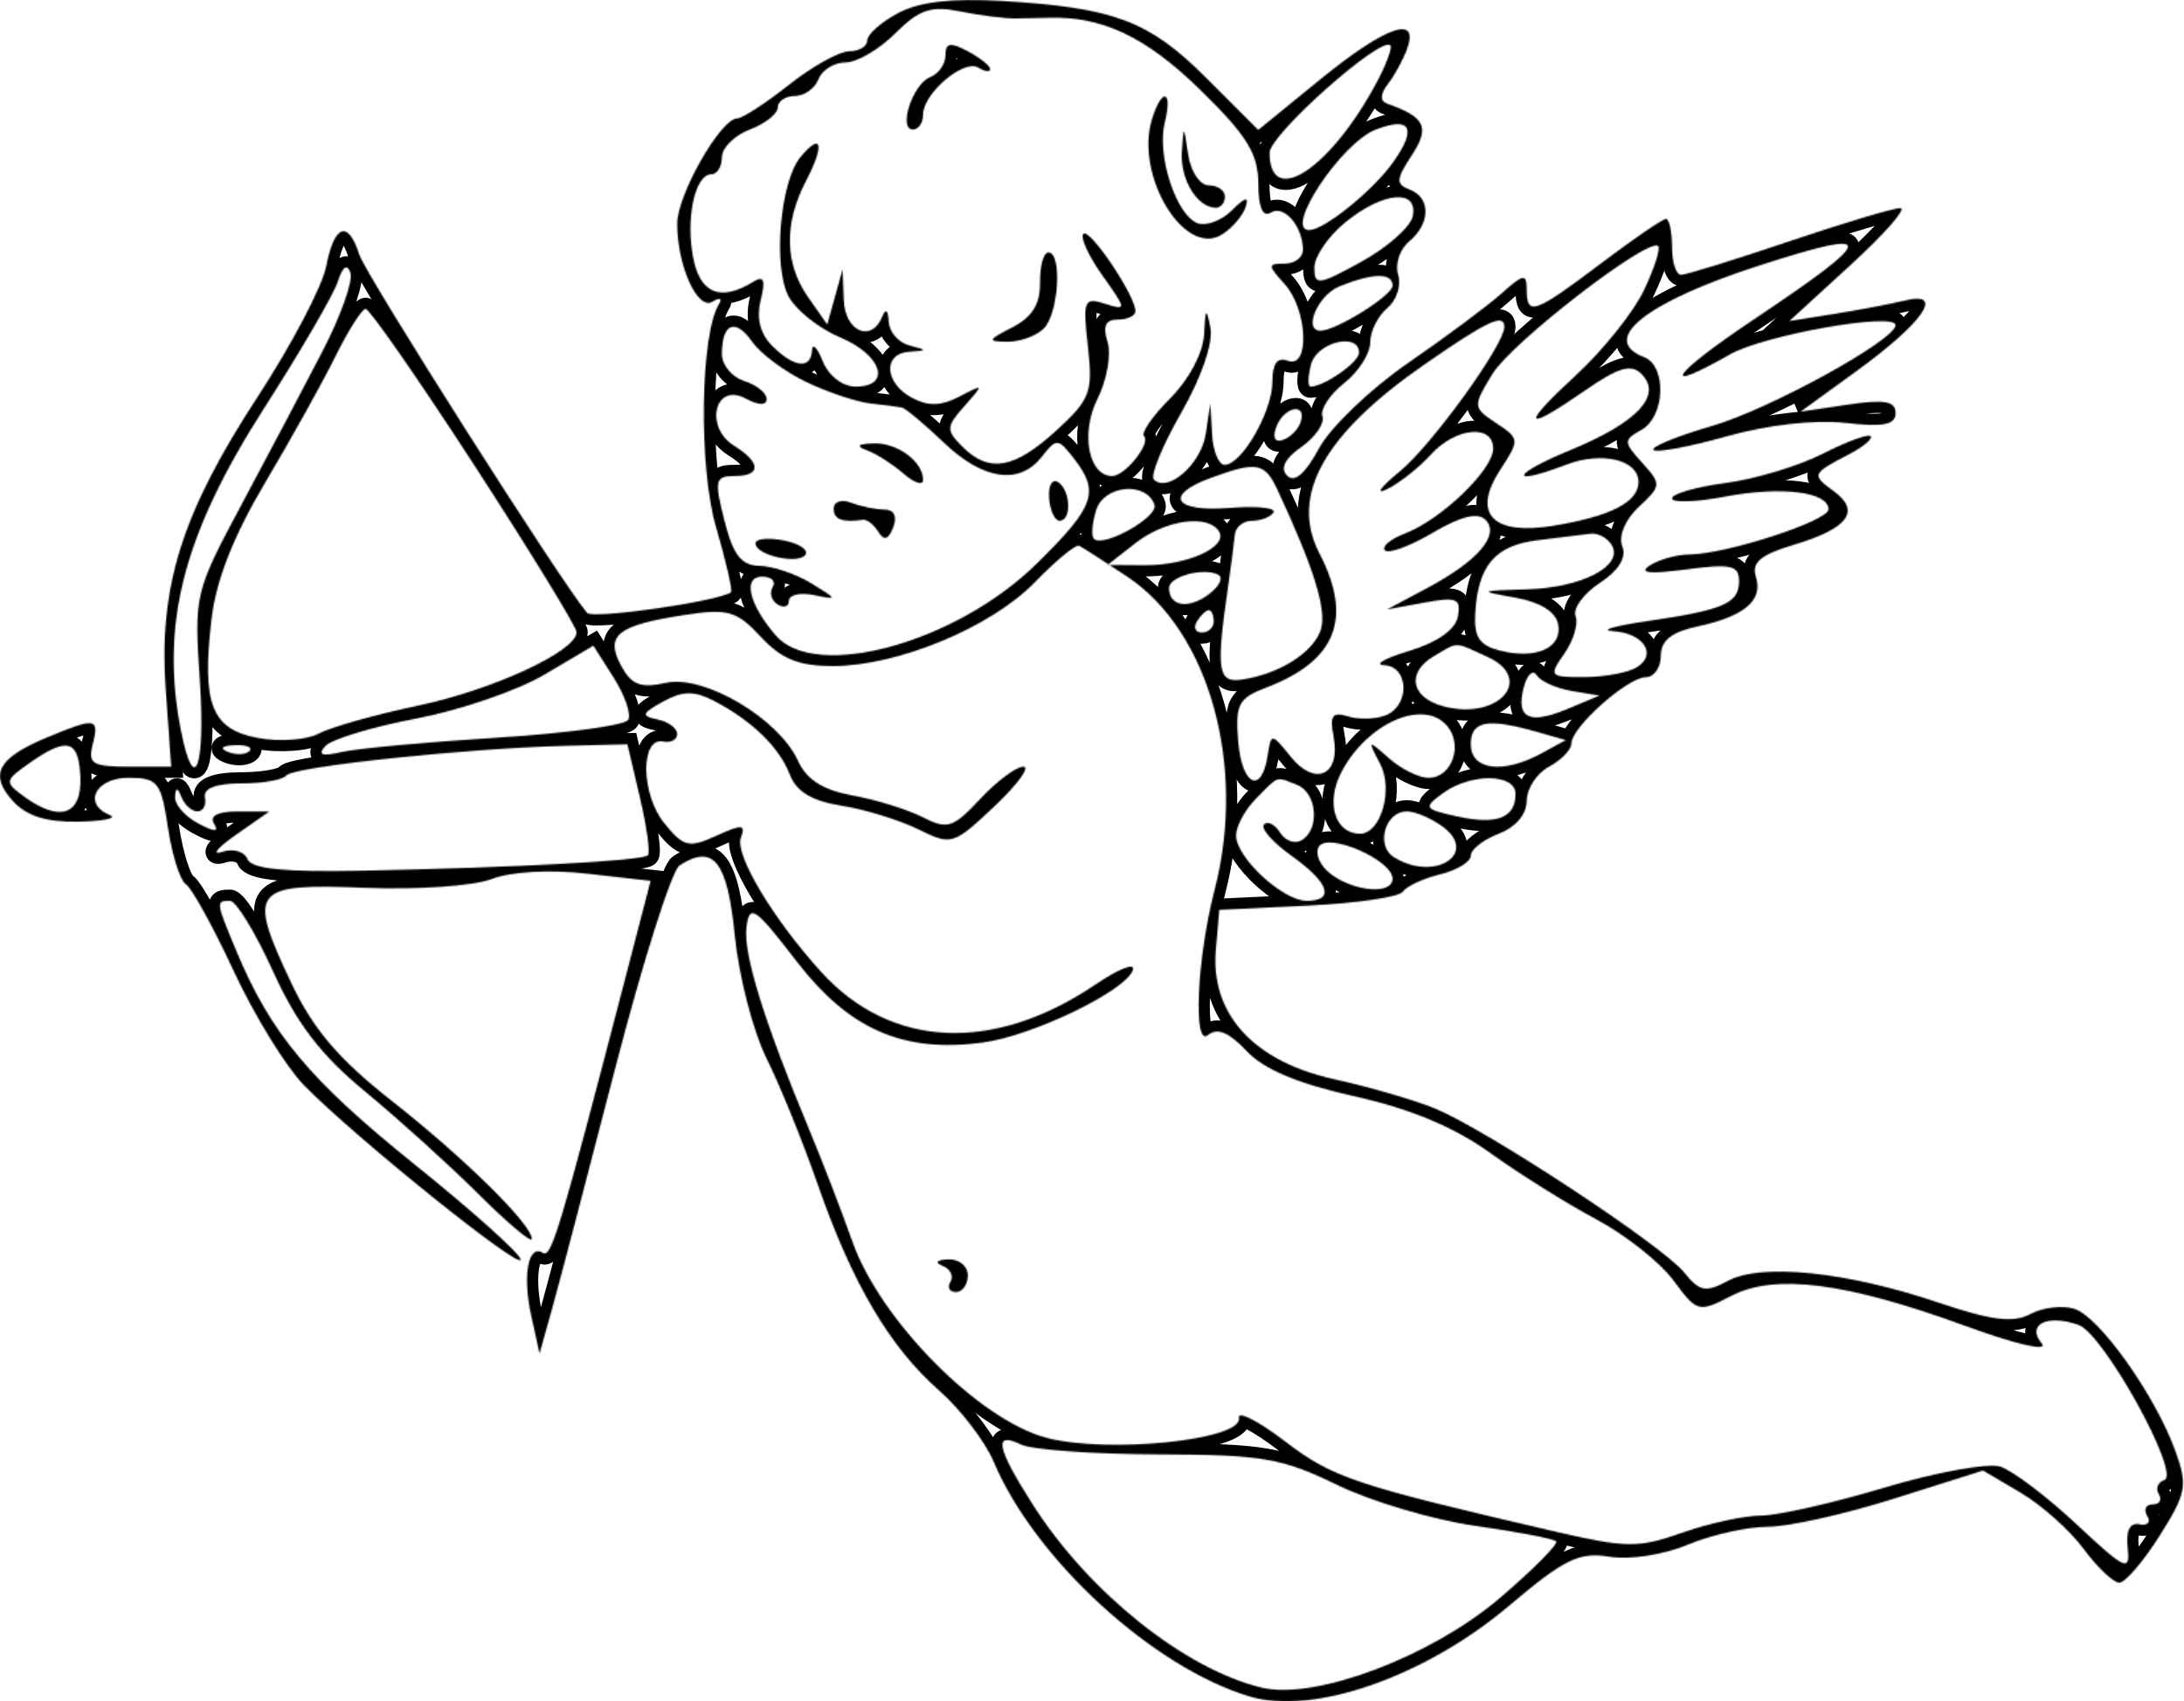 <svg width="1656" height="1290" viewBox="0 0 1656 1290" fill="none" xmlns="http://www.w3.org/2000/svg">
<mask id="path-1-inside-1_1450_950" fill="white">
<path fill-rule="evenodd" clip-rule="evenodd" d="M680.869 9.966C668.054 16.839 657.562 26.154 657.562 30.662C657.562 35.171 651.434 38.866 643.951 38.866C636.467 38.866 615.889 50.308 598.235 64.292C580.581 78.276 562.868 89.769 558.876 89.82C546.383 90.006 513.482 147.808 513.482 169.564C513.482 201.473 528.941 235.722 540.205 228.764C545.595 225.433 547.832 226.213 545.188 230.493C530.941 253.546 529.56 353.596 542.857 399.329C550.561 425.823 555.681 448.24 554.24 449.147C542.823 456.3 449.434 469.598 445.163 464.674C426.788 443.485 277.377 208.55 272.496 193.176C263.995 166.403 253.485 170.089 247.307 202.016C244.375 217.17 220.983 261.673 195.328 300.922C137.662 389.142 120.101 445.265 125.695 523.441L129.831 581.285H97.854C70.055 581.285 66.453 579.073 70.309 564.334C75.581 544.197 72.462 543.74 35.391 559.232C-1.79 574.768 -8.452 587.209 9.685 607.245C20.034 618.687 35.069 623.458 59.249 622.992C78.335 622.627 89.192 620.398 83.361 618.051C62.495 609.626 72.233 589.76 97.227 589.76C119.712 589.76 122.152 592.837 127.382 627.704C130.509 648.57 136.654 667.852 141.027 670.555C145.392 673.259 161.715 702.905 177.293 736.434C192.87 769.97 216.813 808.847 230.492 822.831C269.038 862.224 394.828 963.427 394.828 955.054C394.828 950.935 358.537 918.381 314.186 882.709C234.747 818.814 205.38 783.641 179.25 721.127C163.622 683.709 163.529 682.989 174.386 682.989C179.005 682.989 193.709 707.092 207.066 736.552C225 776.115 243.264 799.939 276.92 827.662C301.981 848.316 340.671 883.31 362.893 905.439C385.124 927.56 403.286 942.815 403.261 939.341C403.193 928.263 352.002 877.852 296.642 834.349C256.876 803.1 237.374 780.2 220.966 745.528C187.276 674.31 190.777 669.733 276.36 673.123C316.44 674.708 359.088 671.776 372.801 666.487C387.48 660.826 416.703 659.198 445.358 662.436L493.319 667.869L473.165 745.35C424.508 932.399 418.067 953.85 411.753 949.943C400.566 943.027 396.048 966.775 402.752 997.329L409.1 1026.24L418.61 992.337C423.839 973.691 445.281 891.998 466.266 810.796C487.251 729.603 509.321 660.004 515.304 656.139C541.035 639.527 551.561 652.901 557.155 709.338C560.189 740.027 571.021 781.938 581.225 802.465C591.421 822.983 608.914 866.072 620.101 898.21C646.095 972.911 674.665 1021.42 711.973 1054.17C728.28 1068.49 746.942 1092.85 753.46 1108.3C784.581 1182.14 874.182 1264.3 947.578 1286.29C995.997 1300.8 1080.75 1271.17 1144.15 1217.55C1186.24 1181.97 1197.31 1176.56 1220.4 1180.31C1235.8 1182.81 1261.33 1178.87 1279.82 1171.15C1297.64 1163.7 1324.91 1157.6 1340.42 1157.6C1355.93 1157.6 1399 1148.01 1436.13 1136.27L1503.64 1114.95L1532.31 1131.86C1548.06 1141.15 1569.48 1160.29 1579.89 1174.37C1590.31 1188.45 1602.48 1199.98 1606.94 1199.98C1611.4 1199.98 1625.14 1184.01 1637.47 1164.47C1657.87 1132.17 1658.94 1126.36 1649.44 1100.07C1634.23 1058 1591.87 998.363 1572.94 992.354C1563.94 989.497 1548.92 991.26 1539.55 996.278C1526.47 1003.28 1510.18 1001.24 1469.31 987.455C1400.22 964.156 1335.62 957.52 1310.23 971.114C1293.28 980.183 1288.7 979.31 1277.05 964.809C1260.71 944.443 1127.14 856.537 1088.11 840.459C1072.72 834.128 1038.2 824.094 1011.38 818.178C950.604 804.753 917.72 768.75 921.906 720.22L924.534 689.845L991.692 686.65C1028.63 684.887 1061.05 680.124 1063.73 676.047C1066.42 671.979 1079.11 666.08 1091.92 662.944C1104.74 659.809 1115.23 653.401 1115.23 648.714C1115.23 644.028 1124.76 636.569 1136.42 632.137C1149.21 627.272 1157.6 617.407 1157.6 607.219C1157.6 597.947 1165.23 586.277 1174.55 581.285C1183.88 576.293 1191.51 568.352 1191.51 563.631C1191.51 551.427 1234.13 513.483 1247.83 513.483C1254.15 513.483 1259.31 506.16 1259.31 497.202C1259.31 485.701 1267.38 479.2 1286.85 475.039C1322.68 467.377 1337.07 455.224 1331.41 437.392C1327.93 426.433 1334.86 420.619 1360.52 412.923C1401.42 400.677 1411.13 387.548 1390.47 372.445C1373.34 359.919 1373.64 359.207 1402 344.435C1412.88 338.765 1420.25 332.586 1418.36 330.705C1416.48 328.823 1400.16 334.824 1382.09 344.028C1364.02 353.24 1330.92 363.216 1308.52 366.182C1286.11 369.157 1267.78 374.42 1267.78 377.878C1267.78 381.336 1285.89 380.726 1308.04 376.522C1350.6 368.445 1386.44 372.861 1386.44 386.184C1386.44 394.99 1308.85 420.178 1281.07 420.382C1271.44 420.458 1257.82 424.246 1250.83 428.806C1242.12 434.485 1250.8 435.408 1278.38 431.755C1312.44 427.247 1318.63 428.603 1318.63 440.553C1318.63 457.47 1307.2 462.436 1248.64 470.988C1224.21 474.547 1212.57 477.946 1222.79 478.522C1245.96 479.844 1256.9 495.964 1241.32 505.821C1234.9 509.898 1217.03 513.279 1201.62 513.356C1174.77 513.474 1174.12 512.728 1186.15 495.558C1193.06 485.701 1196.89 472.92 1194.67 467.148C1192.46 461.385 1200.68 450.096 1212.93 442.061C1227.4 432.586 1233.42 422.78 1230.08 414.11C1227.08 406.262 1232.28 393.922 1242.68 384.235C1259.78 368.301 1259.87 367.123 1245.2 350.918C1230.85 335.052 1230.81 333.654 1244.65 325.908C1262.66 315.839 1264 277.446 1246.59 270.767C1212.07 257.52 1248.2 228.899 1334.44 201.16C1424.69 172.14 1423.81 179.336 1329.45 242.451C1267.54 283.862 1256.59 300.126 1311.79 268.682C1337.6 253.986 1437.29 236.392 1437.29 246.545C1437.29 257.809 1341.81 310.254 1298.24 322.924C1271.48 330.705 1251.43 338.917 1253.68 341.172C1255.94 343.434 1281 338.765 1309.36 330.806C1340.53 322.068 1376.05 318.043 1399.12 320.644C1428.11 323.907 1437.29 322.111 1437.29 313.169C1437.29 304.135 1428.93 302.643 1401.27 306.762L1365.25 312.127L1407.08 281.802C1458.16 244.774 1475.11 220.483 1444.73 227.789C1433.64 230.459 1409.32 235.061 1390.67 238.027L1356.77 243.418L1403.39 200.736C1429.03 177.268 1445.95 157.936 1441 157.792C1436.04 157.639 1398.14 168.962 1356.77 182.946C1315.41 196.931 1278.45 208.372 1274.66 208.372C1270.88 208.372 1267.78 198.838 1267.78 187.184C1267.78 175.53 1265.71 165.996 1263.18 165.996C1260.65 165.996 1238.37 181.251 1213.68 199.897C1163.43 237.841 1157.6 239.883 1157.6 219.61C1157.6 207.194 1155.22 207.55 1138.53 222.484C1128.04 231.874 1096.12 255.639 1067.58 275.285C1039.03 294.939 1008.65 324.085 1000.05 340.061C989.709 359.249 981.555 366.25 976.004 360.699C970.453 355.147 974.097 347.74 986.768 338.866C997.311 331.484 1004.47 321.068 1002.69 315.729C1000.91 310.381 1008.35 299.024 1019.2 290.481C1030.07 281.938 1038.95 268.064 1038.95 259.648C1038.95 251.232 1044.76 239.527 1051.86 233.637C1058.95 227.747 1062.68 216.381 1060.14 208.372C1057.6 200.363 1061.32 188.998 1068.42 183.107C1084.78 169.53 1085.03 149.935 1068.94 143.757C1058.25 139.655 1058.44 136.087 1070.39 117.873C1084.45 96.405 1080.85 88.845 1051.66 78.522C1046.2 76.59 1046.49 71.259 1052.47 63.555C1057.57 56.97 1064.12 44.909 1067.03 36.748C1076.28 10.805 1050.44 19.992 1001.07 60.207L954.062 98.499L914.55 58.995C871.224 15.661 844.756 5.728 759.265 0.711C721.55 -1.501 696.828 1.414 680.869 9.966ZM769.86 13.992C778.021 13.907 789.463 13.686 795.285 13.5C835.645 12.195 868.859 27.925 909.575 67.632C945.306 102.473 953.977 116.373 954.07 138.951C954.155 157.351 957.443 164.996 963.622 161.173C973.563 155.029 987.751 171.412 987.971 189.303C988.039 195.134 981.784 199.897 974.072 199.897C961.02 199.897 961.02 200.973 974.072 215.398C991.565 234.73 993.412 280.031 976.445 273.513C968.546 270.488 964.791 275.615 964.791 289.43C964.791 311.991 941.535 352.452 928.576 352.452C924.025 352.452 919.728 341.968 919.025 329.145L917.754 305.838L914.228 329.145C910.787 351.85 885.412 374.073 874.911 363.572C872.038 360.69 881.335 337.968 895.582 313.068C910.965 286.184 919.991 260.029 917.804 248.672C914.728 232.671 913.939 233.459 912.973 253.52C912.304 267.479 901.642 287.659 887.429 301.872C874.013 315.288 865.02 328.255 867.444 330.679C872.902 336.129 853.087 360.928 843.281 360.928C825.39 360.928 819.169 328.484 832.085 302.575C839.298 288.125 842.773 268.64 839.798 259.283C835.958 247.189 838.238 242.273 847.688 242.273C854.994 242.273 860.952 239.417 860.935 235.917C860.876 224.06 826.186 172.53 821.449 177.268C818.864 179.853 825.356 194.074 835.89 208.855C854.358 234.798 854.426 235.552 837.823 230.289C821.898 225.23 820.94 227.645 824.89 262.733C828.797 297.397 826.737 302.855 800.803 326.543C768.961 355.622 749.96 358.885 729.805 338.731C717.16 326.086 717.279 323.662 731.322 307.838C746.222 291.032 746.137 290.879 727.483 300.668C713.677 307.906 703.735 308.169 691.463 301.6C670.563 290.413 669.207 268.047 689.344 266.716C703.473 265.784 703.473 265.547 689.344 261.86C681.183 259.724 674.207 251.588 673.843 243.774C673.428 234.959 671.555 233.586 668.902 240.155C660.816 260.182 640.637 251.367 639.764 227.442L638.925 204.135L633.085 225.077L627.246 246.028L612.745 225.314C594.862 199.787 594.319 169.471 611.151 137.188C625.551 109.584 623.169 99.549 606.88 119.178C591.472 137.739 586.005 202.473 597.955 224.797C603.523 235.197 621.118 249.155 637.052 255.817C668.766 269.072 676.352 293.125 648.815 293.125C638.874 293.125 628.348 285.065 623.924 274.056C619.711 263.563 616.016 259.758 615.719 265.58C614.982 280.243 602.091 278.819 585.513 262.241C576.411 253.139 573.377 241.146 576.775 227.628C580.64 212.22 579.216 208.652 571.182 213.618C546.281 229.001 530.695 222.636 525.508 194.973C519.838 164.75 527.093 132.095 539.476 132.095C543.824 132.095 547.383 126.281 547.383 119.17C547.383 112.068 556.918 102.626 568.571 98.194C580.225 93.761 589.76 86.226 589.76 81.455C589.76 76.675 595.599 72.768 602.735 72.768C609.88 72.768 617.915 67.047 620.593 60.055C623.279 53.063 632.517 47.342 641.137 47.342C649.748 47.342 666.724 37.409 678.869 25.264C696.879 7.254 705.922 4.194 727.983 8.661C742.857 11.669 761.698 14.068 769.86 13.992ZM716.889 41.901C716.889 48.554 711.694 55.995 705.354 58.427C692.099 63.513 680.682 98.194 692.26 98.194C696.48 98.194 699.938 93.066 699.938 86.794C699.938 70.818 730.899 44.52 741.781 51.249C746.739 54.308 750.79 54.817 750.79 52.376C750.79 49.935 743.162 43.858 733.84 38.866C720.567 31.764 716.889 32.425 716.889 41.901ZM1044.43 61.385C1009.47 127.594 962.672 158.732 962.672 115.788C962.672 102.126 1046.99 27.128 1054.22 34.366C1055.83 35.976 1051.43 48.13 1044.43 61.385ZM873.623 89.905C860.037 132.713 898.091 195.753 926.644 177.751C934.255 172.946 942.273 163.64 944.459 157.063C947.273 148.638 944.213 149.342 934.128 159.427C926.246 167.309 914.465 171.7 907.93 169.191C891.709 162.97 876.979 117.61 883.166 92.947C889.319 68.437 881.25 65.86 873.623 89.905ZM1056.27 123.094C1040.97 144.596 1003.96 174.471 992.633 174.471C973.131 174.471 1017.01 108.304 1043.19 98.227C1069.77 87.998 1074.66 97.278 1056.27 123.094ZM896.141 115.568C894.912 136.4 907.931 157.521 921.991 157.521C925.72 157.521 928.771 153.707 928.771 149.045C928.771 144.384 923.305 140.57 916.618 140.57C909.871 140.57 902.905 130.205 900.938 117.263C897.455 94.261 897.396 94.244 896.141 115.568ZM1071.26 163.767C1069.7 171.861 1052.26 187.396 1032.5 198.304C999.743 216.373 996.574 216.78 996.574 202.965C996.574 194.634 1007.07 179.234 1019.88 168.742C1048.36 145.418 1075.29 142.816 1071.26 163.767ZM1246.51 220.06C1238.68 236.57 1215.56 265.479 1195.12 284.311C1152.32 323.772 1155.08 328.484 1201.96 295.99C1227.13 278.548 1236.81 275.717 1244.6 283.506C1260.83 299.736 1241.68 320.263 1190.71 341.265C1145.65 359.826 1143.19 369.208 1187.84 352.24C1214.77 341.994 1242.36 348.681 1242.36 365.436C1242.36 380.65 1221.52 391.396 1178.12 398.583C1131.6 406.279 1115.69 389.523 1137.66 355.969C1152.37 333.518 1152.3 332.62 1134.53 320.822C1116.66 308.966 1116.61 308.22 1131.57 283.616C1146.16 259.622 1250.12 179.404 1257.31 186.599C1259.21 188.489 1254.35 203.55 1246.51 220.06ZM788.598 214.339C788.827 230.433 782.623 240.485 767.741 248.113C748.748 257.851 748.358 258.987 763.927 259.097C773.487 259.165 785.878 254.647 791.472 249.054C802.735 237.79 805.532 191.422 794.955 191.422C791.268 191.422 788.412 201.736 788.598 214.339ZM244.603 266.208C230.899 292.668 203.354 344.824 183.386 382.116C147.638 448.909 147.163 450.901 151.502 515.602C155.909 581.217 147.4 604.855 137.391 554.8C121.195 473.835 138.722 405.482 200.286 309.474C227.839 266.496 252.977 223.306 256.138 213.491C259.834 202.007 263.241 199.651 265.707 206.881C267.809 213.051 258.316 239.748 244.603 266.208ZM1055.9 216.627C1055.9 223.992 1013.03 250.749 1001.23 250.749C987.708 250.749 999.303 223.679 1015.64 217.11C1041.28 206.804 1055.9 206.635 1055.9 216.627ZM359.825 353.037C402.379 418.627 437.204 475.454 437.204 479.336C437.204 493.727 373.919 523.026 316.932 535.01C284.573 541.816 250.672 551.359 241.595 556.224C232.518 561.08 211.753 562.555 195.464 559.504C160.24 552.893 152.774 533.586 160.444 468.886C163.885 439.832 177.199 406.101 201.151 365.767C220.72 332.806 244.654 289.803 254.341 270.208C264.02 250.605 274.301 234.4 277.191 234.188C280.072 233.976 317.262 287.455 359.825 353.037ZM611.702 289.811C628.093 297.592 649.892 304.847 660.13 305.931C670.368 307.025 681.047 308.398 683.852 308.991C686.658 309.593 700.922 321.517 715.558 335.502C745.544 364.157 773.038 368.064 790.115 346.096C801.032 332.052 802.32 332.137 814.355 347.715C834.017 373.157 830.195 383.938 786.132 427.306C725.051 487.43 618.245 516.771 588.124 481.7C567.809 458.046 562.978 437.205 577.809 437.205C584.937 437.205 588.565 440.756 585.886 445.096C583.2 449.435 584.886 455.376 589.624 458.309C594.362 461.233 598.235 459.953 598.235 455.452C598.235 450.952 606.812 449.054 617.304 451.24C635.382 455.012 635.272 454.546 615.185 442.273C603.532 435.154 585.878 429.196 575.962 429.026C562.088 428.798 555.935 420.89 549.315 394.829C541.535 364.182 542.247 360.928 556.757 360.928C577.36 360.928 577.267 350.842 556.553 337.909C533.789 323.687 542.061 289.684 565.266 302.1C575.335 307.491 581.284 307.626 581.284 302.473C581.284 297.956 573.657 291.845 564.334 288.888C555.011 285.93 547.383 276.776 547.383 268.538C547.383 245.045 557.494 240.833 570.233 259.021C576.64 268.174 595.302 282.031 611.702 289.811ZM1140.65 247.884C1140.65 261.487 1085.41 337.798 1061.27 357.529C1046.66 369.479 1042.38 375.48 1051.76 370.877C1061.13 366.267 1076.03 354.52 1084.85 344.765C1103.63 324.018 1132.18 321.229 1132.18 340.146C1132.18 356.147 1092.99 393.854 1065.32 404.482C1054.19 408.754 1047.35 414.525 1050.13 417.305C1052.9 420.085 1069.25 414.051 1086.45 403.906C1107.52 391.472 1120.52 388.252 1126.29 394.024C1137.71 405.448 1120.74 425.34 1081.93 445.986L1051.66 462.097L1080.06 456.893C1104.62 452.401 1108.06 453.842 1105.42 467.504C1103.51 477.437 1089.8 487.108 1068.55 493.506C1049.93 499.117 1041.39 503.999 1049.54 504.355C1068.49 505.185 1069.22 535.239 1050.47 542.434C1042.82 545.367 1029.98 545.68 1021.94 543.129C1010.25 539.417 1008.1 542.578 1011.22 558.893C1016.71 587.633 997.26 596.702 978.86 573.979C963.986 555.596 963.884 555.596 961.164 572.962C956.502 602.804 941.62 595.625 938.857 562.199C936.526 534.078 938.975 529.357 960.028 521.356C1013.24 501.117 1025.98 468.928 1000.37 419.407C977.835 375.819 1003.64 329.416 1079.84 276.514C1127.72 243.282 1140.65 237.197 1140.65 247.884ZM1030.47 267.403C1030.47 274.666 1004.08 293.125 993.683 293.125C991.488 293.125 991.683 285.497 994.116 276.175C998.514 259.36 1030.47 251.647 1030.47 267.403ZM986.157 320.144C984.31 325.679 978.267 331.713 972.733 333.561C966.537 335.629 964.647 331.747 967.808 323.501C973.724 308.093 991.243 304.889 986.157 320.144ZM657.562 341.511C664.554 344.087 676.945 352.003 685.107 359.105C693.268 366.216 699.938 368.386 699.938 363.936C699.938 349.935 680.301 335.476 662.223 336.171C650.002 336.637 648.62 338.231 657.562 341.511ZM968.698 371.522C996.328 430.755 1006.2 462.589 1001.54 477.293C996.023 494.676 969.995 511.135 941.484 515.263C923.398 517.881 921.974 508.338 931.051 445.68C933.416 429.365 935.78 411.254 936.297 405.423C936.823 399.6 942.739 394.829 949.46 394.829C956.18 394.829 963.444 391.972 965.605 388.472C967.758 384.972 952.731 383.455 932.204 385.091C890.124 388.438 882.14 375.463 918.177 362.3C953.002 349.579 958.977 350.672 968.698 371.522ZM795.48 377.692C796.192 387.116 799.777 394.829 803.447 394.829C812.821 394.829 811.787 371.437 802.159 365.479C797.777 362.775 794.777 368.267 795.48 377.692ZM875.36 382.777C878.428 392.117 836.526 415.585 829.432 408.499C827.28 406.347 828.102 396.447 831.263 386.497C837.264 367.589 869.47 364.869 875.36 382.777ZM632.136 385.447C632.136 393.871 638.331 396.269 654.494 394.108C657.469 393.71 662.664 397.837 666.029 403.287C670.351 410.288 673.665 409.254 677.301 399.778C680.479 391.506 677.945 386.353 670.699 386.353C664.24 386.353 652.917 384.04 645.544 381.209C638.17 378.378 632.136 380.285 632.136 385.447ZM924.271 402.88C931.517 414.602 900.405 428.755 867.885 428.543L839.781 428.357L860.969 411.779C883.53 394.134 916.041 389.566 924.271 402.88ZM572.809 411.966C572.809 421.051 605.905 428.416 610.838 420.424C613.117 416.737 605.498 411.906 593.896 409.686C582.301 407.465 572.809 408.491 572.809 411.966ZM1221.97 413.067C1231.68 428.781 1199.84 445.587 1158.1 446.799C1120.89 447.867 1120.55 448.104 1149.04 453.156C1167.78 456.478 1179.64 463.826 1181.44 473.251C1184.87 491.159 1164.97 500.219 1137.38 493.295C1121.72 489.362 1117.51 482.989 1118.58 464.835C1120.71 428.637 1133.76 413.449 1166.08 409.576C1182.39 407.618 1200.29 405.406 1205.84 404.66C1211.39 403.914 1218.64 407.694 1221.97 413.067ZM854.706 437.205C916.863 478.522 945.341 580.454 921 674.513C907.549 726.484 904.43 794.345 915.923 784.802C922.957 778.971 931.831 782.624 945.205 796.854C958.333 810.83 984.14 821.67 1026.97 831.196C1069.27 840.603 1102.63 854.52 1129.93 874.149C1152.15 890.108 1188.33 912.754 1210.34 924.466C1232.35 936.188 1258.66 957.003 1268.82 970.733C1286.82 995.083 1287.89 995.371 1312.78 982.505C1345.86 965.402 1399.77 972.292 1489.8 1005.15C1529.3 1019.57 1553.56 1025.11 1548.04 1018.45C1536.21 1004.19 1552.47 996.167 1576.1 1004.59C1595.16 1011.39 1653.97 1117.86 1641.04 1122.18C1636.14 1123.81 1634.27 1128.64 1636.91 1132.9C1639.54 1137.16 1637.43 1140.65 1632.22 1140.65C1627.01 1140.65 1625.16 1144.56 1628.11 1149.34C1631.07 1154.11 1628.43 1156.98 1622.25 1155.7C1614.96 1154.18 1611.82 1160.49 1613.28 1173.72C1615.31 1192.12 1611.61 1190.4 1574.5 1155.68C1551.93 1134.58 1525.91 1114.91 1516.69 1111.98C1507.46 1109.06 1467.99 1116.21 1428.97 1127.89C1389.95 1139.57 1347.73 1149.13 1335.16 1149.13C1322.58 1149.13 1295.77 1154.96 1275.57 1162.09C1242.37 1173.8 1233.14 1173.72 1179.16 1161.21C1027.14 1125.99 1010.58 1120.47 974.504 1092.93C954.045 1077.31 938.238 1069.26 939.391 1075.05C942.73 1091.84 839.476 1102.43 793.167 1090.05C741.984 1076.37 667.325 1000.81 646.358 941.485C638.12 918.178 623.415 880.039 613.685 856.732C579.572 775.047 563.435 723.06 565.995 703.075C568.317 684.921 572.139 687.523 604.218 729.128C643.934 780.649 685.039 798.532 745.163 790.472C783.064 785.387 853.748 751.257 859.003 735.501C860.969 729.611 848.409 734.4 831.102 746.146C753.731 798.651 675.623 795.218 622.728 737.002C586.107 696.702 556.876 647.825 561.766 635.086C565.63 625.009 562.664 624.789 543.162 633.671C522.279 643.189 518.33 642.222 503.591 624.017C485.903 602.168 485.412 558.724 502.888 562.216C508.719 563.377 513.482 560.8 513.482 556.478C513.482 552.164 506.812 547.223 498.65 545.519C485.827 542.824 486.403 540.977 502.888 531.883C517.559 523.789 526.356 523.636 541.027 531.222C569.893 546.155 590.912 566.504 598.828 587.184C603.812 600.227 615.575 607.321 638.111 610.889C655.799 613.686 681.928 621.721 696.167 628.738C721.423 641.188 722.83 640.765 753.977 611.389C771.529 594.837 781.437 581.285 775.979 581.285C770.529 581.285 755.782 592.294 743.222 605.745C722.627 627.78 718.321 629.153 699.565 619.568C688.115 613.728 664.274 606.33 646.578 603.134C624.101 599.075 611.6 591.167 605.108 576.912C590.455 544.757 533.95 511.364 504.964 517.729C485.598 521.983 478.776 519.339 470.817 504.473C458.537 481.522 468.241 473.954 520.059 466.123C551.968 461.292 558.765 463.292 576.869 482.819C592.455 499.643 605.642 505.007 631.416 505.007C680.801 505.007 751.544 475.641 784.785 441.35C800.667 424.958 815.728 412.55 818.245 413.779C820.771 415.008 837.17 425.552 854.706 437.205ZM916.092 450.944C900.828 462.106 886.395 459.605 886.395 445.799C886.395 437.078 912.778 429.976 923.695 435.756C927.898 437.976 924.483 444.807 916.092 450.944ZM920.296 471.106C920.296 475.768 916.253 479.582 911.321 479.582C906.388 479.582 904.701 475.768 907.583 471.106C910.465 466.445 914.499 462.631 916.558 462.631C918.618 462.631 920.296 466.445 920.296 471.106ZM476.258 545.892C473.707 550.028 428.593 556.088 376.013 559.359C323.432 562.622 270.877 567.479 259.223 570.148C243.951 573.649 240.476 572.369 246.773 565.589C251.579 560.419 282.539 551.079 315.575 544.824C348.621 538.578 392.362 523.585 412.787 511.516L449.917 489.557L465.41 513.966C473.936 527.391 478.818 541.765 476.258 545.892ZM1127.76 497.99C1163.92 514.466 1136.73 546.146 1095.35 535.756C1069.66 529.306 1065.8 509.957 1087.68 497.21C1106.2 486.421 1102.2 486.345 1127.76 497.99ZM1191.51 523.831L1212.69 527.408L1188.67 537.459C1159.48 549.672 1149.21 544.672 1155.34 521.229C1157.88 511.525 1162.29 507.33 1165.14 511.915C1167.99 516.5 1179.85 521.856 1191.51 523.831ZM1097.39 550.545C1109.58 565.241 1100.72 589.76 1083.21 589.76C1075.91 589.76 1062.42 583.09 1053.21 574.929C1036.98 560.538 1036.78 560.665 1046.49 579.166C1056.69 598.6 1047.02 632.137 1031.21 632.137C1012.24 632.137 1005.04 608.66 1016.97 585.684C1036.45 548.121 1079.69 529.23 1097.39 550.545ZM1166.08 555.105L1187.27 561.139L1168.76 571.208C1139.62 587.065 1115.23 583.938 1115.23 564.334C1115.23 546.477 1127.76 544.197 1166.08 555.105ZM60.952 589.777C61.961 618.119 45.154 623.619 18.076 603.812C3.219 592.947 3.422 591.803 22.576 578.386C51.248 558.3 59.927 560.885 60.952 589.777ZM189.124 569.453C186.31 572.267 178.996 572.572 172.886 570.123C166.122 567.419 168.131 565.411 178.005 565.004C186.938 564.64 191.938 566.64 189.124 569.453ZM485.191 604.592C490.395 626.73 493.141 646.469 491.294 648.443C487.37 652.639 391.48 657.817 274.174 660.156C215.304 661.326 190.497 658.808 187.616 651.35C185.387 645.57 176.818 643.129 168.436 645.884C160.105 648.63 164.724 642.866 178.708 633.086L204.134 615.296L180.327 615.246C165.164 615.203 158.613 618.568 162.283 624.509C166.326 631.06 162.698 630.967 150.07 624.212C140.179 618.915 132.399 609.957 132.763 604.295C133.263 596.532 134.484 596.608 137.705 604.592C140.061 610.423 145.476 615.186 149.748 615.186C154.019 615.186 156.562 610.423 155.401 604.592C154.028 597.727 163.732 593.998 182.946 593.998C199.261 593.998 214.66 591.26 217.177 587.921C222.152 581.293 353.952 567.335 428.924 565.487L475.725 564.334L485.191 604.592ZM983.166 594.905C998.548 600.812 1001.16 628.306 987.149 636.959C981.971 640.163 974.546 637.637 970.665 631.349C966.774 625.06 961.257 622.246 958.409 625.102C955.553 627.95 964.884 638.595 979.131 648.74C1007.88 669.208 1012.56 682.989 990.76 682.989C972.69 682.989 937.247 650.206 937.247 633.493C937.247 626.535 943.925 614.076 952.078 605.804C970.012 587.625 966.969 588.692 983.166 594.905ZM1149.13 601.973C1149.13 620.153 1134.95 625.619 1104.9 619.017C1079.68 613.483 1079.02 612.406 1094.02 601.439C1115.13 586.006 1149.13 586.328 1149.13 601.973ZM1093.72 626.611C1122 647.299 1087.27 669.114 1056.78 649.816C1042.87 641.002 1050.28 615.186 1066.72 615.186C1072.98 615.186 1085.11 620.331 1093.72 626.611ZM1055.9 666.258C1055.9 678.285 1027.76 676.352 1009.61 663.089C1001.01 656.8 996.692 647.282 999.998 641.926C1006.91 630.738 1055.9 652.062 1055.9 666.258ZM714.821 959.825C720.677 962.19 723.313 967.606 720.677 971.869C718.042 976.132 719.932 979.624 724.864 979.624C729.797 979.624 733.84 973.903 733.84 966.911C733.84 959.919 727.169 954.503 719.008 954.867C710.058 955.274 708.397 957.24 714.821 959.825ZM877.92 1102.7C957.053 1102.92 972.105 1105.48 1013.79 1125.81C1039.57 1138.38 1086.69 1152.36 1118.51 1156.87C1150.32 1161.37 1177.95 1166.65 1179.9 1168.6C1181.85 1170.55 1162.69 1189.88 1137.31 1211.55C1085.06 1256.19 997.158 1289.27 956.638 1279.55C898.413 1265.58 825.695 1207.49 783.318 1141.11C755.528 1097.58 752.985 1084.93 774.097 1095.22C782.259 1099.19 828.975 1102.56 877.92 1102.7Z"/>
</mask>
<path fill-rule="evenodd" clip-rule="evenodd" d="M680.869 9.966C668.054 16.839 657.562 26.154 657.562 30.662C657.562 35.171 651.434 38.866 643.951 38.866C636.467 38.866 615.889 50.308 598.235 64.292C580.581 78.276 562.868 89.769 558.876 89.82C546.383 90.006 513.482 147.808 513.482 169.564C513.482 201.473 528.941 235.722 540.205 228.764C545.595 225.433 547.832 226.213 545.188 230.493C530.941 253.546 529.56 353.596 542.857 399.329C550.561 425.823 555.681 448.24 554.24 449.147C542.823 456.3 449.434 469.598 445.163 464.674C426.788 443.485 277.377 208.55 272.496 193.176C263.995 166.403 253.485 170.089 247.307 202.016C244.375 217.17 220.983 261.673 195.328 300.922C137.662 389.142 120.101 445.265 125.695 523.441L129.831 581.285H97.854C70.055 581.285 66.453 579.073 70.309 564.334C75.581 544.197 72.462 543.74 35.391 559.232C-1.79 574.768 -8.452 587.209 9.685 607.245C20.034 618.687 35.069 623.458 59.249 622.992C78.335 622.627 89.192 620.398 83.361 618.051C62.495 609.626 72.233 589.76 97.227 589.76C119.712 589.76 122.152 592.837 127.382 627.704C130.509 648.57 136.654 667.852 141.027 670.555C145.392 673.259 161.715 702.905 177.293 736.434C192.87 769.97 216.813 808.847 230.492 822.831C269.038 862.224 394.828 963.427 394.828 955.054C394.828 950.935 358.537 918.381 314.186 882.709C234.747 818.814 205.38 783.641 179.25 721.127C163.622 683.709 163.529 682.989 174.386 682.989C179.005 682.989 193.709 707.092 207.066 736.552C225 776.115 243.264 799.939 276.92 827.662C301.981 848.316 340.671 883.31 362.893 905.439C385.124 927.56 403.286 942.815 403.261 939.341C403.193 928.263 352.002 877.852 296.642 834.349C256.876 803.1 237.374 780.2 220.966 745.528C187.276 674.31 190.777 669.733 276.36 673.123C316.44 674.708 359.088 671.776 372.801 666.487C387.48 660.826 416.703 659.198 445.358 662.436L493.319 667.869L473.165 745.35C424.508 932.399 418.067 953.85 411.753 949.943C400.566 943.027 396.048 966.775 402.752 997.329L409.1 1026.24L418.61 992.337C423.839 973.691 445.281 891.998 466.266 810.796C487.251 729.603 509.321 660.004 515.304 656.139C541.035 639.527 551.561 652.901 557.155 709.338C560.189 740.027 571.021 781.938 581.225 802.465C591.421 822.983 608.914 866.072 620.101 898.21C646.095 972.911 674.665 1021.42 711.973 1054.17C728.28 1068.49 746.942 1092.85 753.46 1108.3C784.581 1182.14 874.182 1264.3 947.578 1286.29C995.997 1300.8 1080.75 1271.17 1144.15 1217.55C1186.24 1181.97 1197.31 1176.56 1220.4 1180.31C1235.8 1182.81 1261.33 1178.87 1279.82 1171.15C1297.64 1163.7 1324.91 1157.6 1340.42 1157.6C1355.93 1157.6 1399 1148.01 1436.13 1136.27L1503.64 1114.95L1532.31 1131.86C1548.06 1141.15 1569.48 1160.29 1579.89 1174.37C1590.31 1188.45 1602.48 1199.98 1606.94 1199.98C1611.4 1199.98 1625.14 1184.01 1637.47 1164.47C1657.87 1132.17 1658.94 1126.36 1649.44 1100.07C1634.23 1058 1591.87 998.363 1572.94 992.354C1563.94 989.497 1548.92 991.26 1539.55 996.278C1526.47 1003.28 1510.18 1001.24 1469.31 987.455C1400.22 964.156 1335.62 957.52 1310.23 971.114C1293.28 980.183 1288.7 979.31 1277.05 964.809C1260.71 944.443 1127.14 856.537 1088.11 840.459C1072.72 834.128 1038.2 824.094 1011.38 818.178C950.604 804.753 917.72 768.75 921.906 720.22L924.534 689.845L991.692 686.65C1028.63 684.887 1061.05 680.124 1063.73 676.047C1066.42 671.979 1079.11 666.08 1091.92 662.944C1104.74 659.809 1115.23 653.401 1115.23 648.714C1115.23 644.028 1124.76 636.569 1136.42 632.137C1149.21 627.272 1157.6 617.407 1157.6 607.219C1157.6 597.947 1165.23 586.277 1174.55 581.285C1183.88 576.293 1191.51 568.352 1191.51 563.631C1191.51 551.427 1234.13 513.483 1247.83 513.483C1254.15 513.483 1259.31 506.16 1259.31 497.202C1259.31 485.701 1267.38 479.2 1286.85 475.039C1322.68 467.377 1337.07 455.224 1331.41 437.392C1327.93 426.433 1334.86 420.619 1360.52 412.923C1401.42 400.677 1411.13 387.548 1390.47 372.445C1373.34 359.919 1373.64 359.207 1402 344.435C1412.88 338.765 1420.25 332.586 1418.36 330.705C1416.48 328.823 1400.16 334.824 1382.09 344.028C1364.02 353.24 1330.92 363.216 1308.52 366.182C1286.11 369.157 1267.78 374.42 1267.78 377.878C1267.78 381.336 1285.89 380.726 1308.04 376.522C1350.6 368.445 1386.44 372.861 1386.44 386.184C1386.44 394.99 1308.85 420.178 1281.07 420.382C1271.44 420.458 1257.82 424.246 1250.83 428.806C1242.12 434.485 1250.8 435.408 1278.38 431.755C1312.44 427.247 1318.63 428.603 1318.63 440.553C1318.63 457.47 1307.2 462.436 1248.64 470.988C1224.21 474.547 1212.57 477.946 1222.79 478.522C1245.96 479.844 1256.9 495.964 1241.32 505.821C1234.9 509.898 1217.03 513.279 1201.62 513.356C1174.77 513.474 1174.12 512.728 1186.15 495.558C1193.06 485.701 1196.89 472.92 1194.67 467.148C1192.46 461.385 1200.68 450.096 1212.93 442.061C1227.4 432.586 1233.42 422.78 1230.08 414.11C1227.08 406.262 1232.28 393.922 1242.68 384.235C1259.78 368.301 1259.87 367.123 1245.2 350.918C1230.85 335.052 1230.81 333.654 1244.65 325.908C1262.66 315.839 1264 277.446 1246.59 270.767C1212.07 257.52 1248.2 228.899 1334.44 201.16C1424.69 172.14 1423.81 179.336 1329.45 242.451C1267.54 283.862 1256.59 300.126 1311.79 268.682C1337.6 253.986 1437.29 236.392 1437.29 246.545C1437.29 257.809 1341.81 310.254 1298.24 322.924C1271.48 330.705 1251.43 338.917 1253.68 341.172C1255.94 343.434 1281 338.765 1309.36 330.806C1340.53 322.068 1376.05 318.043 1399.12 320.644C1428.11 323.907 1437.29 322.111 1437.29 313.169C1437.29 304.135 1428.93 302.643 1401.27 306.762L1365.25 312.127L1407.08 281.802C1458.16 244.774 1475.11 220.483 1444.73 227.789C1433.64 230.459 1409.32 235.061 1390.67 238.027L1356.77 243.418L1403.39 200.736C1429.03 177.268 1445.95 157.936 1441 157.792C1436.04 157.639 1398.14 168.962 1356.77 182.946C1315.41 196.931 1278.45 208.372 1274.66 208.372C1270.88 208.372 1267.78 198.838 1267.78 187.184C1267.78 175.53 1265.71 165.996 1263.18 165.996C1260.65 165.996 1238.37 181.251 1213.68 199.897C1163.43 237.841 1157.6 239.883 1157.6 219.61C1157.6 207.194 1155.22 207.55 1138.53 222.484C1128.04 231.874 1096.12 255.639 1067.58 275.285C1039.03 294.939 1008.65 324.085 1000.05 340.061C989.709 359.249 981.555 366.25 976.004 360.699C970.453 355.147 974.097 347.74 986.768 338.866C997.311 331.484 1004.47 321.068 1002.69 315.729C1000.91 310.381 1008.35 299.024 1019.2 290.481C1030.07 281.938 1038.95 268.064 1038.95 259.648C1038.95 251.232 1044.76 239.527 1051.86 233.637C1058.95 227.747 1062.68 216.381 1060.14 208.372C1057.6 200.363 1061.32 188.998 1068.42 183.107C1084.78 169.53 1085.03 149.935 1068.94 143.757C1058.25 139.655 1058.44 136.087 1070.39 117.873C1084.45 96.405 1080.85 88.845 1051.66 78.522C1046.2 76.59 1046.49 71.259 1052.47 63.555C1057.57 56.97 1064.12 44.909 1067.03 36.748C1076.28 10.805 1050.44 19.992 1001.07 60.207L954.062 98.499L914.55 58.995C871.224 15.661 844.756 5.728 759.265 0.711C721.55 -1.501 696.828 1.414 680.869 9.966ZM769.86 13.992C778.021 13.907 789.463 13.686 795.285 13.5C835.645 12.195 868.859 27.925 909.575 67.632C945.306 102.473 953.977 116.373 954.07 138.951C954.155 157.351 957.443 164.996 963.622 161.173C973.563 155.029 987.751 171.412 987.971 189.303C988.039 195.134 981.784 199.897 974.072 199.897C961.02 199.897 961.02 200.973 974.072 215.398C991.565 234.73 993.412 280.031 976.445 273.513C968.546 270.488 964.791 275.615 964.791 289.43C964.791 311.991 941.535 352.452 928.576 352.452C924.025 352.452 919.728 341.968 919.025 329.145L917.754 305.838L914.228 329.145C910.787 351.85 885.412 374.073 874.911 363.572C872.038 360.69 881.335 337.968 895.582 313.068C910.965 286.184 919.991 260.029 917.804 248.672C914.728 232.671 913.939 233.459 912.973 253.52C912.304 267.479 901.642 287.659 887.429 301.872C874.013 315.288 865.02 328.255 867.444 330.679C872.902 336.129 853.087 360.928 843.281 360.928C825.39 360.928 819.169 328.484 832.085 302.575C839.298 288.125 842.773 268.64 839.798 259.283C835.958 247.189 838.238 242.273 847.688 242.273C854.994 242.273 860.952 239.417 860.935 235.917C860.876 224.06 826.186 172.53 821.449 177.268C818.864 179.853 825.356 194.074 835.89 208.855C854.358 234.798 854.426 235.552 837.823 230.289C821.898 225.23 820.94 227.645 824.89 262.733C828.797 297.397 826.737 302.855 800.803 326.543C768.961 355.622 749.96 358.885 729.805 338.731C717.16 326.086 717.279 323.662 731.322 307.838C746.222 291.032 746.137 290.879 727.483 300.668C713.677 307.906 703.735 308.169 691.463 301.6C670.563 290.413 669.207 268.047 689.344 266.716C703.473 265.784 703.473 265.547 689.344 261.86C681.183 259.724 674.207 251.588 673.843 243.774C673.428 234.959 671.555 233.586 668.902 240.155C660.816 260.182 640.637 251.367 639.764 227.442L638.925 204.135L633.085 225.077L627.246 246.028L612.745 225.314C594.862 199.787 594.319 169.471 611.151 137.188C625.551 109.584 623.169 99.549 606.88 119.178C591.472 137.739 586.005 202.473 597.955 224.797C603.523 235.197 621.118 249.155 637.052 255.817C668.766 269.072 676.352 293.125 648.815 293.125C638.874 293.125 628.348 285.065 623.924 274.056C619.711 263.563 616.016 259.758 615.719 265.58C614.982 280.243 602.091 278.819 585.513 262.241C576.411 253.139 573.377 241.146 576.775 227.628C580.64 212.22 579.216 208.652 571.182 213.618C546.281 229.001 530.695 222.636 525.508 194.973C519.838 164.75 527.093 132.095 539.476 132.095C543.824 132.095 547.383 126.281 547.383 119.17C547.383 112.068 556.918 102.626 568.571 98.194C580.225 93.761 589.76 86.226 589.76 81.455C589.76 76.675 595.599 72.768 602.735 72.768C609.88 72.768 617.915 67.047 620.593 60.055C623.279 53.063 632.517 47.342 641.137 47.342C649.748 47.342 666.724 37.409 678.869 25.264C696.879 7.254 705.922 4.194 727.983 8.661C742.857 11.669 761.698 14.068 769.86 13.992ZM716.889 41.901C716.889 48.554 711.694 55.995 705.354 58.427C692.099 63.513 680.682 98.194 692.26 98.194C696.48 98.194 699.938 93.066 699.938 86.794C699.938 70.818 730.899 44.52 741.781 51.249C746.739 54.308 750.79 54.817 750.79 52.376C750.79 49.935 743.162 43.858 733.84 38.866C720.567 31.764 716.889 32.425 716.889 41.901ZM1044.43 61.385C1009.47 127.594 962.672 158.732 962.672 115.788C962.672 102.126 1046.99 27.128 1054.22 34.366C1055.83 35.976 1051.43 48.13 1044.43 61.385ZM873.623 89.905C860.037 132.713 898.091 195.753 926.644 177.751C934.255 172.946 942.273 163.64 944.459 157.063C947.273 148.638 944.213 149.342 934.128 159.427C926.246 167.309 914.465 171.7 907.93 169.191C891.709 162.97 876.979 117.61 883.166 92.947C889.319 68.437 881.25 65.86 873.623 89.905ZM1056.27 123.094C1040.97 144.596 1003.96 174.471 992.633 174.471C973.131 174.471 1017.01 108.304 1043.19 98.227C1069.77 87.998 1074.66 97.278 1056.27 123.094ZM896.141 115.568C894.912 136.4 907.931 157.521 921.991 157.521C925.72 157.521 928.771 153.707 928.771 149.045C928.771 144.384 923.305 140.57 916.618 140.57C909.871 140.57 902.905 130.205 900.938 117.263C897.455 94.261 897.396 94.244 896.141 115.568ZM1071.26 163.767C1069.7 171.861 1052.26 187.396 1032.5 198.304C999.743 216.373 996.574 216.78 996.574 202.965C996.574 194.634 1007.07 179.234 1019.88 168.742C1048.36 145.418 1075.29 142.816 1071.26 163.767ZM1246.51 220.06C1238.68 236.57 1215.56 265.479 1195.12 284.311C1152.32 323.772 1155.08 328.484 1201.96 295.99C1227.13 278.548 1236.81 275.717 1244.6 283.506C1260.83 299.736 1241.68 320.263 1190.71 341.265C1145.65 359.826 1143.19 369.208 1187.84 352.24C1214.77 341.994 1242.36 348.681 1242.36 365.436C1242.36 380.65 1221.52 391.396 1178.12 398.583C1131.6 406.279 1115.69 389.523 1137.66 355.969C1152.37 333.518 1152.3 332.62 1134.53 320.822C1116.66 308.966 1116.61 308.22 1131.57 283.616C1146.16 259.622 1250.12 179.404 1257.31 186.599C1259.21 188.489 1254.35 203.55 1246.51 220.06ZM788.598 214.339C788.827 230.433 782.623 240.485 767.741 248.113C748.748 257.851 748.358 258.987 763.927 259.097C773.487 259.165 785.878 254.647 791.472 249.054C802.735 237.79 805.532 191.422 794.955 191.422C791.268 191.422 788.412 201.736 788.598 214.339ZM244.603 266.208C230.899 292.668 203.354 344.824 183.386 382.116C147.638 448.909 147.163 450.901 151.502 515.602C155.909 581.217 147.4 604.855 137.391 554.8C121.195 473.835 138.722 405.482 200.286 309.474C227.839 266.496 252.977 223.306 256.138 213.491C259.834 202.007 263.241 199.651 265.707 206.881C267.809 213.051 258.316 239.748 244.603 266.208ZM1055.9 216.627C1055.9 223.992 1013.03 250.749 1001.23 250.749C987.708 250.749 999.303 223.679 1015.64 217.11C1041.28 206.804 1055.9 206.635 1055.9 216.627ZM359.825 353.037C402.379 418.627 437.204 475.454 437.204 479.336C437.204 493.727 373.919 523.026 316.932 535.01C284.573 541.816 250.672 551.359 241.595 556.224C232.518 561.08 211.753 562.555 195.464 559.504C160.24 552.893 152.774 533.586 160.444 468.886C163.885 439.832 177.199 406.101 201.151 365.767C220.72 332.806 244.654 289.803 254.341 270.208C264.02 250.605 274.301 234.4 277.191 234.188C280.072 233.976 317.262 287.455 359.825 353.037ZM611.702 289.811C628.093 297.592 649.892 304.847 660.13 305.931C670.368 307.025 681.047 308.398 683.852 308.991C686.658 309.593 700.922 321.517 715.558 335.502C745.544 364.157 773.038 368.064 790.115 346.096C801.032 332.052 802.32 332.137 814.355 347.715C834.017 373.157 830.195 383.938 786.132 427.306C725.051 487.43 618.245 516.771 588.124 481.7C567.809 458.046 562.978 437.205 577.809 437.205C584.937 437.205 588.565 440.756 585.886 445.096C583.2 449.435 584.886 455.376 589.624 458.309C594.362 461.233 598.235 459.953 598.235 455.452C598.235 450.952 606.812 449.054 617.304 451.24C635.382 455.012 635.272 454.546 615.185 442.273C603.532 435.154 585.878 429.196 575.962 429.026C562.088 428.798 555.935 420.89 549.315 394.829C541.535 364.182 542.247 360.928 556.757 360.928C577.36 360.928 577.267 350.842 556.553 337.909C533.789 323.687 542.061 289.684 565.266 302.1C575.335 307.491 581.284 307.626 581.284 302.473C581.284 297.956 573.657 291.845 564.334 288.888C555.011 285.93 547.383 276.776 547.383 268.538C547.383 245.045 557.494 240.833 570.233 259.021C576.64 268.174 595.302 282.031 611.702 289.811ZM1140.65 247.884C1140.65 261.487 1085.41 337.798 1061.27 357.529C1046.66 369.479 1042.38 375.48 1051.76 370.877C1061.13 366.267 1076.03 354.52 1084.85 344.765C1103.63 324.018 1132.18 321.229 1132.18 340.146C1132.18 356.147 1092.99 393.854 1065.32 404.482C1054.19 408.754 1047.35 414.525 1050.13 417.305C1052.9 420.085 1069.25 414.051 1086.45 403.906C1107.52 391.472 1120.52 388.252 1126.29 394.024C1137.71 405.448 1120.74 425.34 1081.93 445.986L1051.66 462.097L1080.06 456.893C1104.62 452.401 1108.06 453.842 1105.42 467.504C1103.51 477.437 1089.8 487.108 1068.55 493.506C1049.93 499.117 1041.39 503.999 1049.54 504.355C1068.49 505.185 1069.22 535.239 1050.47 542.434C1042.82 545.367 1029.98 545.68 1021.94 543.129C1010.25 539.417 1008.1 542.578 1011.22 558.893C1016.71 587.633 997.26 596.702 978.86 573.979C963.986 555.596 963.884 555.596 961.164 572.962C956.502 602.804 941.62 595.625 938.857 562.199C936.526 534.078 938.975 529.357 960.028 521.356C1013.24 501.117 1025.98 468.928 1000.37 419.407C977.835 375.819 1003.64 329.416 1079.84 276.514C1127.72 243.282 1140.65 237.197 1140.65 247.884ZM1030.47 267.403C1030.47 274.666 1004.08 293.125 993.683 293.125C991.488 293.125 991.683 285.497 994.116 276.175C998.514 259.36 1030.47 251.647 1030.47 267.403ZM986.157 320.144C984.31 325.679 978.267 331.713 972.733 333.561C966.537 335.629 964.647 331.747 967.808 323.501C973.724 308.093 991.243 304.889 986.157 320.144ZM657.562 341.511C664.554 344.087 676.945 352.003 685.107 359.105C693.268 366.216 699.938 368.386 699.938 363.936C699.938 349.935 680.301 335.476 662.223 336.171C650.002 336.637 648.62 338.231 657.562 341.511ZM968.698 371.522C996.328 430.755 1006.2 462.589 1001.54 477.293C996.023 494.676 969.995 511.135 941.484 515.263C923.398 517.881 921.974 508.338 931.051 445.68C933.416 429.365 935.78 411.254 936.297 405.423C936.823 399.6 942.739 394.829 949.46 394.829C956.18 394.829 963.444 391.972 965.605 388.472C967.758 384.972 952.731 383.455 932.204 385.091C890.124 388.438 882.14 375.463 918.177 362.3C953.002 349.579 958.977 350.672 968.698 371.522ZM795.48 377.692C796.192 387.116 799.777 394.829 803.447 394.829C812.821 394.829 811.787 371.437 802.159 365.479C797.777 362.775 794.777 368.267 795.48 377.692ZM875.36 382.777C878.428 392.117 836.526 415.585 829.432 408.499C827.28 406.347 828.102 396.447 831.263 386.497C837.264 367.589 869.47 364.869 875.36 382.777ZM632.136 385.447C632.136 393.871 638.331 396.269 654.494 394.108C657.469 393.71 662.664 397.837 666.029 403.287C670.351 410.288 673.665 409.254 677.301 399.778C680.479 391.506 677.945 386.353 670.699 386.353C664.24 386.353 652.917 384.04 645.544 381.209C638.17 378.378 632.136 380.285 632.136 385.447ZM924.271 402.88C931.517 414.602 900.405 428.755 867.885 428.543L839.781 428.357L860.969 411.779C883.53 394.134 916.041 389.566 924.271 402.88ZM572.809 411.966C572.809 421.051 605.905 428.416 610.838 420.424C613.117 416.737 605.498 411.906 593.896 409.686C582.301 407.465 572.809 408.491 572.809 411.966ZM1221.97 413.067C1231.68 428.781 1199.84 445.587 1158.1 446.799C1120.89 447.867 1120.55 448.104 1149.04 453.156C1167.78 456.478 1179.64 463.826 1181.44 473.251C1184.87 491.159 1164.97 500.219 1137.38 493.295C1121.72 489.362 1117.51 482.989 1118.58 464.835C1120.71 428.637 1133.76 413.449 1166.08 409.576C1182.39 407.618 1200.29 405.406 1205.84 404.66C1211.39 403.914 1218.64 407.694 1221.97 413.067ZM854.706 437.205C916.863 478.522 945.341 580.454 921 674.513C907.549 726.484 904.43 794.345 915.923 784.802C922.957 778.971 931.831 782.624 945.205 796.854C958.333 810.83 984.14 821.67 1026.97 831.196C1069.27 840.603 1102.63 854.52 1129.93 874.149C1152.15 890.108 1188.33 912.754 1210.34 924.466C1232.35 936.188 1258.66 957.003 1268.82 970.733C1286.82 995.083 1287.89 995.371 1312.78 982.505C1345.86 965.402 1399.77 972.292 1489.8 1005.15C1529.3 1019.57 1553.56 1025.11 1548.04 1018.45C1536.21 1004.19 1552.47 996.167 1576.1 1004.59C1595.16 1011.39 1653.97 1117.86 1641.04 1122.18C1636.14 1123.81 1634.27 1128.64 1636.91 1132.9C1639.54 1137.16 1637.43 1140.65 1632.22 1140.65C1627.01 1140.65 1625.16 1144.56 1628.11 1149.34C1631.07 1154.11 1628.43 1156.98 1622.25 1155.7C1614.96 1154.18 1611.82 1160.49 1613.28 1173.72C1615.31 1192.12 1611.61 1190.4 1574.5 1155.68C1551.93 1134.58 1525.91 1114.91 1516.69 1111.98C1507.46 1109.06 1467.99 1116.21 1428.97 1127.89C1389.95 1139.57 1347.73 1149.13 1335.16 1149.13C1322.58 1149.13 1295.77 1154.96 1275.57 1162.09C1242.37 1173.8 1233.14 1173.72 1179.16 1161.21C1027.14 1125.99 1010.58 1120.47 974.504 1092.93C954.045 1077.31 938.238 1069.26 939.391 1075.05C942.73 1091.84 839.476 1102.43 793.167 1090.05C741.984 1076.37 667.325 1000.81 646.358 941.485C638.12 918.178 623.415 880.039 613.685 856.732C579.572 775.047 563.435 723.06 565.995 703.075C568.317 684.921 572.139 687.523 604.218 729.128C643.934 780.649 685.039 798.532 745.163 790.472C783.064 785.387 853.748 751.257 859.003 735.501C860.969 729.611 848.409 734.4 831.102 746.146C753.731 798.651 675.623 795.218 622.728 737.002C586.107 696.702 556.876 647.825 561.766 635.086C565.63 625.009 562.664 624.789 543.162 633.671C522.279 643.189 518.33 642.222 503.591 624.017C485.903 602.168 485.412 558.724 502.888 562.216C508.719 563.377 513.482 560.8 513.482 556.478C513.482 552.164 506.812 547.223 498.65 545.519C485.827 542.824 486.403 540.977 502.888 531.883C517.559 523.789 526.356 523.636 541.027 531.222C569.893 546.155 590.912 566.504 598.828 587.184C603.812 600.227 615.575 607.321 638.111 610.889C655.799 613.686 681.928 621.721 696.167 628.738C721.423 641.188 722.83 640.765 753.977 611.389C771.529 594.837 781.437 581.285 775.979 581.285C770.529 581.285 755.782 592.294 743.222 605.745C722.627 627.78 718.321 629.153 699.565 619.568C688.115 613.728 664.274 606.33 646.578 603.134C624.101 599.075 611.6 591.167 605.108 576.912C590.455 544.757 533.95 511.364 504.964 517.729C485.598 521.983 478.776 519.339 470.817 504.473C458.537 481.522 468.241 473.954 520.059 466.123C551.968 461.292 558.765 463.292 576.869 482.819C592.455 499.643 605.642 505.007 631.416 505.007C680.801 505.007 751.544 475.641 784.785 441.35C800.667 424.958 815.728 412.55 818.245 413.779C820.771 415.008 837.17 425.552 854.706 437.205ZM916.092 450.944C900.828 462.106 886.395 459.605 886.395 445.799C886.395 437.078 912.778 429.976 923.695 435.756C927.898 437.976 924.483 444.807 916.092 450.944ZM920.296 471.106C920.296 475.768 916.253 479.582 911.321 479.582C906.388 479.582 904.701 475.768 907.583 471.106C910.465 466.445 914.499 462.631 916.558 462.631C918.618 462.631 920.296 466.445 920.296 471.106ZM476.258 545.892C473.707 550.028 428.593 556.088 376.013 559.359C323.432 562.622 270.877 567.479 259.223 570.148C243.951 573.649 240.476 572.369 246.773 565.589C251.579 560.419 282.539 551.079 315.575 544.824C348.621 538.578 392.362 523.585 412.787 511.516L449.917 489.557L465.41 513.966C473.936 527.391 478.818 541.765 476.258 545.892ZM1127.76 497.99C1163.92 514.466 1136.73 546.146 1095.35 535.756C1069.66 529.306 1065.8 509.957 1087.68 497.21C1106.2 486.421 1102.2 486.345 1127.76 497.99ZM1191.51 523.831L1212.69 527.408L1188.67 537.459C1159.48 549.672 1149.21 544.672 1155.34 521.229C1157.88 511.525 1162.29 507.33 1165.14 511.915C1167.99 516.5 1179.85 521.856 1191.51 523.831ZM1097.39 550.545C1109.58 565.241 1100.72 589.76 1083.21 589.76C1075.91 589.76 1062.42 583.09 1053.21 574.929C1036.98 560.538 1036.78 560.665 1046.49 579.166C1056.69 598.6 1047.02 632.137 1031.21 632.137C1012.24 632.137 1005.04 608.66 1016.97 585.684C1036.45 548.121 1079.69 529.23 1097.39 550.545ZM1166.08 555.105L1187.27 561.139L1168.76 571.208C1139.62 587.065 1115.23 583.938 1115.23 564.334C1115.23 546.477 1127.76 544.197 1166.08 555.105ZM60.952 589.777C61.961 618.119 45.154 623.619 18.076 603.812C3.219 592.947 3.422 591.803 22.576 578.386C51.248 558.3 59.927 560.885 60.952 589.777ZM189.124 569.453C186.31 572.267 178.996 572.572 172.886 570.123C166.122 567.419 168.131 565.411 178.005 565.004C186.938 564.64 191.938 566.64 189.124 569.453ZM485.191 604.592C490.395 626.73 493.141 646.469 491.294 648.443C487.37 652.639 391.48 657.817 274.174 660.156C215.304 661.326 190.497 658.808 187.616 651.35C185.387 645.57 176.818 643.129 168.436 645.884C160.105 648.63 164.724 642.866 178.708 633.086L204.134 615.296L180.327 615.246C165.164 615.203 158.613 618.568 162.283 624.509C166.326 631.06 162.698 630.967 150.07 624.212C140.179 618.915 132.399 609.957 132.763 604.295C133.263 596.532 134.484 596.608 137.705 604.592C140.061 610.423 145.476 615.186 149.748 615.186C154.019 615.186 156.562 610.423 155.401 604.592C154.028 597.727 163.732 593.998 182.946 593.998C199.261 593.998 214.66 591.26 217.177 587.921C222.152 581.293 353.952 567.335 428.924 565.487L475.725 564.334L485.191 604.592ZM983.166 594.905C998.548 600.812 1001.16 628.306 987.149 636.959C981.971 640.163 974.546 637.637 970.665 631.349C966.774 625.06 961.257 622.246 958.409 625.102C955.553 627.95 964.884 638.595 979.131 648.74C1007.88 669.208 1012.56 682.989 990.76 682.989C972.69 682.989 937.247 650.206 937.247 633.493C937.247 626.535 943.925 614.076 952.078 605.804C970.012 587.625 966.969 588.692 983.166 594.905ZM1149.13 601.973C1149.13 620.153 1134.95 625.619 1104.9 619.017C1079.68 613.483 1079.02 612.406 1094.02 601.439C1115.13 586.006 1149.13 586.328 1149.13 601.973ZM1093.72 626.611C1122 647.299 1087.27 669.114 1056.78 649.816C1042.87 641.002 1050.28 615.186 1066.72 615.186C1072.98 615.186 1085.11 620.331 1093.72 626.611ZM1055.9 666.258C1055.9 678.285 1027.76 676.352 1009.61 663.089C1001.01 656.8 996.692 647.282 999.998 641.926C1006.91 630.738 1055.9 652.062 1055.9 666.258ZM714.821 959.825C720.677 962.19 723.313 967.606 720.677 971.869C718.042 976.132 719.932 979.624 724.864 979.624C729.797 979.624 733.84 973.903 733.84 966.911C733.84 959.919 727.169 954.503 719.008 954.867C710.058 955.274 708.397 957.24 714.821 959.825ZM877.92 1102.7C957.053 1102.92 972.105 1105.48 1013.79 1125.81C1039.57 1138.38 1086.69 1152.36 1118.51 1156.87C1150.32 1161.37 1177.95 1166.65 1179.9 1168.6C1181.85 1170.55 1162.69 1189.88 1137.31 1211.55C1085.06 1256.19 997.158 1289.27 956.638 1279.55C898.413 1265.58 825.695 1207.49 783.318 1141.11C755.528 1097.58 752.985 1084.93 774.097 1095.22C782.259 1099.19 828.975 1102.56 877.92 1102.7Z" stroke="black" stroke-width="16.951" mask="url(#path-1-inside-1_1450_950)"/>
</svg>
